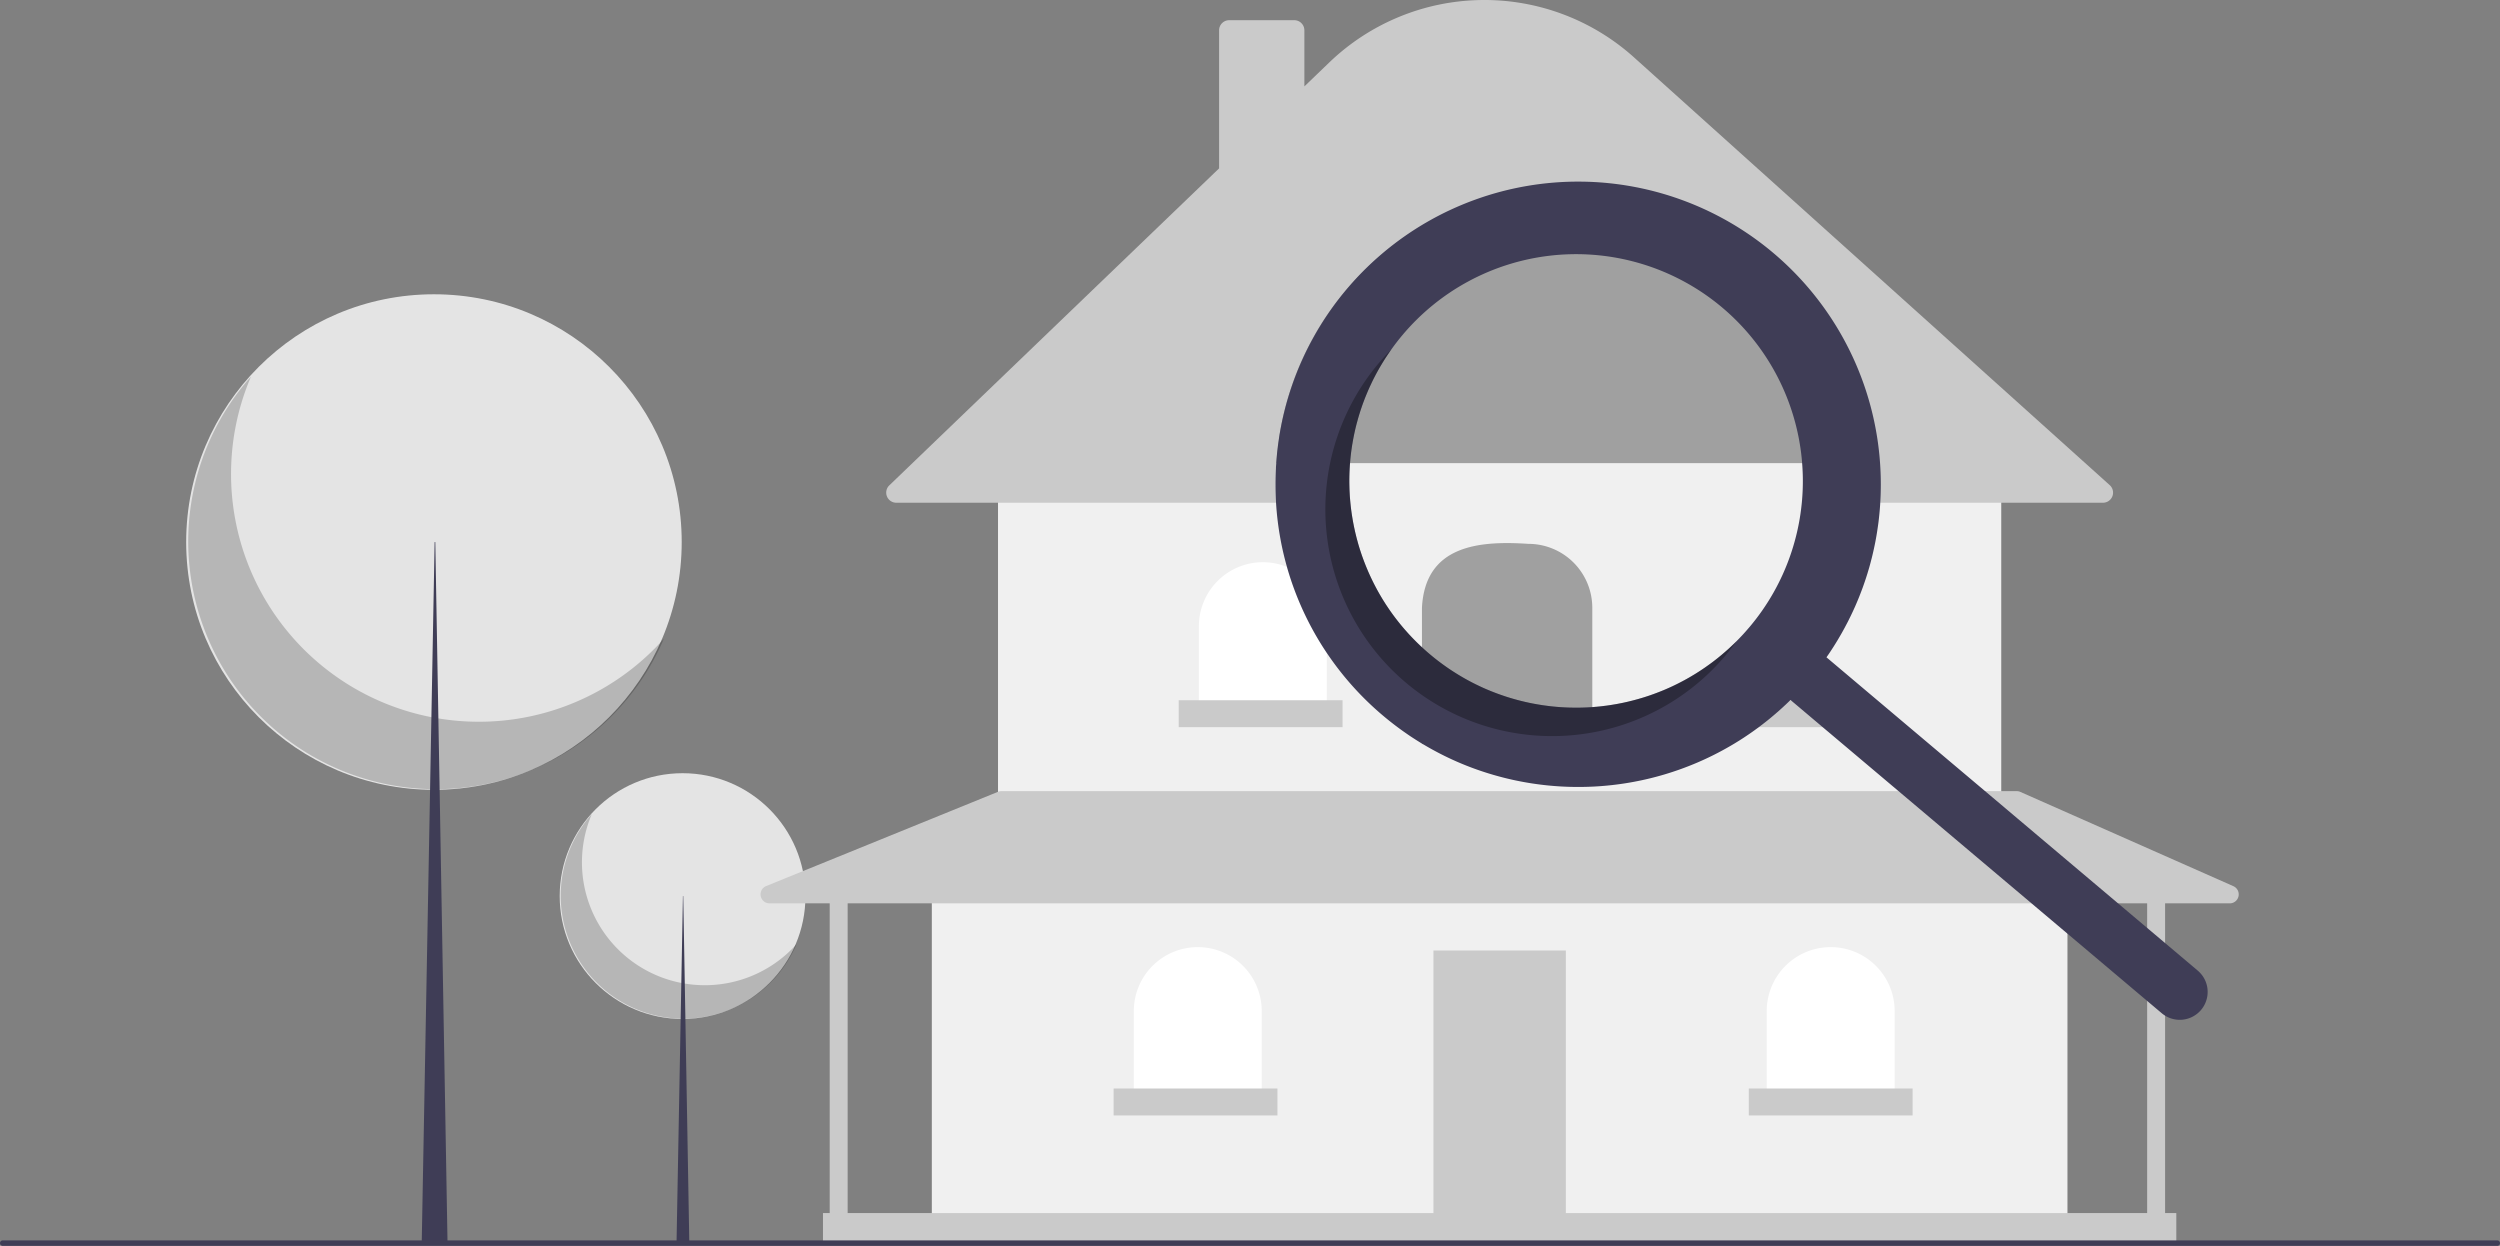 <svg xmlns="http://www.w3.org/2000/svg" width="909" height="453" viewBox="0 0 909 453" xmlns:xlink="http://www.w3.org/1999/xlink" role="img" artist="Katerina Limpitsouni" source="https://undraw.co/"><rect x="0" y="0" width="909" height="453" fill="#808080" stroke="none"/><circle cx="248.187" cy="325.819" r="44.682" fill="#e4e4e4"/><path d="M360.695,519.474a44.686,44.686,0,0,0,74.454,47.29A44.686,44.686,0,1,1,360.695,519.474Z" transform="translate(-145.5 -223.5)" opacity="0.2" style="isolation:isolate"/><polygon points="248.31 325.819 248.432 325.819 250.642 452.5 245.977 452.5 248.31 325.819" fill="#3f3d56"/><circle cx="157.782" cy="197.087" r="90.087" fill="#e4e4e4"/><path d="M236.764,360.416A90.094,90.094,0,0,0,386.876,455.762,90.095,90.095,0,1,1,236.764,360.416Z" transform="translate(-145.5 -223.5)" opacity="0.2" style="isolation:isolate"/><polygon points="158.029 197.087 158.277 197.087 162.732 452.5 153.327 452.5 158.029 197.087" fill="#3f3d56"/><rect x="338.809" y="320.3" width="412.922" height="122.408" fill="#f0f0f0"/><rect x="521.196" y="345.597" width="48.147" height="97.11" fill="#cacaca"/><rect x="362.882" y="175.859" width="364.775" height="112.615" fill="#f0f0f0"/><path d="M910.139,406.295H471.401a3.672,3.672,0,0,1-2.545-6.32l119.907-115.256V234.517a3.676,3.676,0,0,1,3.672-3.672h23.665a3.676,3.676,0,0,1,3.672,3.672v20.396l9.057-8.706a81.373,81.373,0,0,1,110.8-1.842L912.594,399.892a3.673,3.673,0,0,1-2.455,6.403Z" transform="translate(-145.5 -223.5)" fill="#cacaca"/><path d="M459.176,204.421h0a23.257,23.257,0,0,1,23.257,23.257v31.418a0,0,0,0,1,0,0H435.919a0,0,0,0,1,0,0v-31.418A23.257,23.257,0,0,1,459.176,204.421Z" fill="#fff"/><path d="M545.27,204.829h0a23.257,23.257,0,0,1,23.257,23.257v31.418a0,0,0,0,1,0,0H522.012a0,0,0,0,1,0,0v-31.418A23.257,23.257,0,0,1,545.27,204.829Z" fill="#fff"/><path d="M631.363,205.237h0a23.257,23.257,0,0,1,23.257,23.257v31.418a0,0,0,0,1,0,0H608.106a0,0,0,0,1,0,0v-31.418A23.257,23.257,0,0,1,631.363,205.237Z" fill="#fff"/><path d="M665.637,344.373h0a23.257,23.257,0,0,1,23.257,23.257v31.418a0,0,0,0,1,0,0H642.38a0,0,0,0,1,0,0v-31.418A23.257,23.257,0,0,1,665.637,344.373Z" fill="#fff"/><path d="M435.511,344.373h0a23.257,23.257,0,0,1,23.257,23.257v31.418a0,0,0,0,1,0,0H412.254a0,0,0,0,1,0,0v-31.418A23.257,23.257,0,0,1,435.511,344.373Z" fill="#fff"/><path d="M957.557,545.711,880.097,511.437a3.264,3.264,0,0,0-1.321-.279H509.618a3.263,3.263,0,0,0-1.229.24l-84.315,34.274a3.264,3.264,0,0,0,1.229,6.288H447.179v112.615h-2.448V676H936.809V664.575h-4.08v-112.615H956.236A3.264,3.264,0,0,0,957.557,545.711Zm-31.356,118.864H453.707v-112.615H926.2Z" transform="translate(-145.5 -223.5)" fill="#cacaca"/><rect x="428.575" y="254.608" width="59.572" height="9.793" fill="#cacaca"/><rect x="515.892" y="254.608" width="59.572" height="9.793" fill="#cacaca"/><rect x="603.209" y="254.608" width="59.572" height="9.793" fill="#cacaca"/><rect x="635.851" y="395.784" width="59.572" height="9.793" fill="#cacaca"/><rect x="404.909" y="395.784" width="59.572" height="9.793" fill="#cacaca"/><path d="M1053.5,676.5h-907a1,1,0,0,1,0-2h907a1,1,0,0,1,0,2Z" transform="translate(-145.5 -223.5)" fill="#3f3d56"/><path d="M825.366,397.68c0,.64-.01,1.29-.02,1.93-.01.77-.03,1.53-.06,2.3-.03.67-.06,1.33-.1,1.99-.12,2.21-.31,4.41-.57,6.62-.06.56-.13,1.11-.21,1.67-.06.43-.12.87-.19,1.31-.07.49-.14.98-.22,1.47q-.24,1.56-.54,3.12c-.1.52-.2,1.04-.31,1.56-.21,1.03-.44,2.07-.68,3.1-.02.08-.04.17-.06.25-.12.51-.24,1.01-.37,1.52-.04.15-.07.29-.12.44-.09.38-.19.76-.29,1.14-.14.53-.28,1.05-.43,1.58-.24.82-.48,1.63-.73,2.45a2.581,2.581,0,0,0-.08.26c-.48,1.55-.99,3.08-1.55,4.6-.29.8-.6,1.61-.91,2.41-.31.8-.63,1.6-.96,2.39-.32.77-.65,1.54-.98,2.3-.08.18-.16.36-.25.54-.35.79-.71,1.56-1.08,2.33-.01.01-.01.03-.02.04-.29.62-.6,1.24-.91,1.85a.075.075,0,0,1-.02.05c-.3.6-.61,1.2-.93,1.79l-.51.97-.06.11c-.64,1.19-1.3,2.37-2,3.54-.15.26-.3.52-.45.77-.15.26-.31.52-.47.77q-.15.27-.33.54c-.21.34-.42.69-.64,1.03-.04.07-.09.14-.13.21-.38.59-.76,1.17-1.14,1.76-.47.71-.95,1.41-1.44,2.11l-10.86,17.38-.47-.39-.13-.12h-.01l-.43-.36-1.18-1c-.36.35-.71.7-1.07,1.04-.14.14-.29.27-.43.41-.11.1-.21.2-.32.3a104.718,104.718,0,0,1-69.98,29.75h-.03a114.298,114.298,0,0,1-57.03-13.46c-.39-.2-.77-.4-1.15-.63-2.28-1.24-4.51-2.55-6.7-3.95-.01-.01-.02-.01-.03-.02q-3.81-2.7-7.44-5.76a109.927,109.927,0,0,1-38.93-89.79c.03-.67.07-1.33.12-2q.24-3.63.74-7.23c.09-.67.19-1.34.29-2h213.78q.63,4.59.87,9.23C825.316,393.83,825.366,395.75,825.366,397.68Z" transform="translate(-145.5 -223.5)" fill="#f0f0f0"/><path d="M824.346,382.67a108.092,108.092,0,0,0-213.78,0c-.1.66-.2,1.33-.29,2q-.495,3.6-.74,7.23H825.217Q824.976,387.265,824.346,382.67Z" transform="translate(-145.5 -223.5)" fill="#a0a0a0"/><path d="M724.459,494.047H662.521V444.5c1.143-22.643,20.496-24.471,38.68-23.256a23.256,23.256,0,0,1,23.257,23.256Z" transform="translate(-145.5 -223.5)" fill="#a0a0a0"/><path d="M662.516,458.82V458.83c0,.01.01.01.02.01ZM637.606,382.67c-.04.25-.09.5-.13.75.04-.25.09-.5.14-.75Zm-1.24,9.23c-.03.38-.06.76-.08,1.14q.03-.57.09-1.14a1.475,1.475,0,0,1,.01-.21C636.376,391.76,636.376,391.83,636.366,391.9Zm26.15,66.93c0,.01.01.01.02.01l-.02-.02Zm-24.91-76.16c-.04.25-.09.5-.13.75.04-.25.09-.5.14-.75Zm-1.32,10.37q.03-.57.09-1.14a1.475,1.475,0,0,1,.01-.21c-.01.07-.01.14-.02.21C636.336,392.28,636.306,392.66,636.286,393.04ZM945.226,577a6.772,6.772,0,0,0-.62-.58l-.01-.01-49.52-41.79-1.28-1.08-4.87-4.11-1.22-1.03L880.766,522.54l-1.9-1.6L874.937,517.62l-2.01-1.7-18.96-15.99L843.096,490.76l-1.46-1.23-32.03-27.03c.49-.7.97-1.4,1.44-2.11.38-.59.76-1.17,1.14-1.76.04-.07.09-.14.13-.21.22-.34.43-.69.64-1.03q.18-.27.33-.54c.16-.25.32-.51.47-.77.15-.25.3-.51.45-.77.7-1.17,1.36-2.35,2-3.54l.06-.11.51-.97c.32-.59.63-1.19.93-1.79a.075.075,0,0,0,.02-.05c.31-.61.62-1.23.91-1.85.01-.01.01-.03.02-.04.37-.77.73-1.54,1.08-2.33.09-.18.17-.36.25-.54.33-.76.66-1.53.98-2.3.33-.79.65-1.59.96-2.39.31-.8.62-1.61.91-2.41q.825-2.295,1.55-4.6a2.581,2.581,0,0,1,.08-.26c.25-.82.49-1.63.73-2.45.15-.53.29-1.05.43-1.58.1-.38.2-.76.29-1.14.05-.15.08-.29.12-.44.13-.51.25-1.01.37-1.52.02-.08.04-.17.06-.25.24-1.03.47-2.07.68-3.1.11-.52.21-1.04.31-1.56.19-1.04.38-2.08.54-3.12.08-.49.15-.98.22-1.47.07-.44.13-.88.19-1.31.08-.56.15-1.11.21-1.67.26-2.21.45-4.41.57-6.62.04-.66.07-1.32.1-1.99.03-.77.05-1.53.06-2.3.01-.64.02-1.29.02-1.93,0-1.93-.05-3.85-.15-5.78q-.24-4.635-.87-9.23a110.052,110.052,0,0,0-217.78-2c-.1.66-.2,1.33-.29,2q-.495,3.6-.74,7.23c-.05.67-.09,1.33-.12,2a109.927,109.927,0,0,0,38.93,89.79q3.63,3.06,7.44,5.76c.01.01.02.01.03.02.85.6,1.7,1.19,2.56,1.77,1.37.9,2.75,1.78,4.14,2.62.11.06.22.13.33.19,1.2.72,2.41,1.41,3.62,2.08h.01a108.153,108.153,0,0,0,13.99,6.44,110.384,110.384,0,0,0,44.23,6.94h.03a109.761,109.761,0,0,0,49.91-14.77c2.21-1.28,4.39-2.65,6.52-4.11.53-.36,1.07-.73,1.59-1.1.64-.45,1.28-.92,1.92-1.39.01,0,.01-.01.02-.01a1.43,1.43,0,0,1,.15-.11c.43-.33.87-.66,1.29-.98.11-.08.22-.16.33-.25a.481.481,0,0,0,.08-.07c.25-.18.49-.38.74-.57.25-.19.49-.39.74-.59a.939.939,0,0,0,.12-.09c.28-.23.56-.45.84-.68.29-.23.57-.47.84-.7.28-.23.55-.46.83-.7.24-.2.49-.41.73-.63.08-.06.15-.13.23-.2a.713.713,0,0,1,.1-.08c.33-.28.65-.57.97-.86.08-.07.15-.14.23-.21.49-.44.98-.88,1.46-1.34.11-.1.23-.21.34-.31.11-.1.21-.2.32-.3.14-.14.29-.27.43-.41.36-.34.71-.69,1.07-1.04l1.18,1,.43.36h.01l.13.12.47.39,6.98,5.9.15.13.12.09.79.67,1.58,1.34,1.58,1.33.23.19,7.35,6.2,1.02.86,7.09,5.98,36.7,30.97,1.28,1.08,50.23,42.38,12.88,10.87,4.79,4.04a10.133,10.133,0,0,0,14.29-1.2,9.842,9.842,0,0,0,1.69-2.84A10.091,10.091,0,0,0,945.226,577ZM655.556,345.19a82.447,82.447,0,0,1,143.95,37.48c.13.67.25,1.33.36,2,.41,2.39.71,4.81.89,7.23.05.67.1,1.33.13,2,.09,1.5.13,3.01.13,4.51a82.078,82.078,0,0,1-4.46,26.74v.01a82.007,82.007,0,0,1-14.97,26.38c-.14.16-.28.33-.43.49-1.32,1.56-2.71,3.06-4.14,4.49-.01.01-.02.03-.03.04-.49.49-.99.99-1.49,1.45-1.02.99-2.06,1.93-3.12,2.83q-2.385,2.085-4.89,3.91c-.56.41-1.12.81-1.69,1.21-.56.4-1.13.78-1.7,1.16-1.14.76-2.3,1.49-3.47,2.18-.58.35-1.18.69-1.77,1.02-.59.34-1.19.66-1.79.97-.6.32-1.2.63-1.81.93-1.21.61-2.43,1.18-3.67,1.71q-.93.42-1.86.78c-.39.16-.77.32-1.16.46a3.761,3.761,0,0,1-.47.18q-.315.135-.63.24a1.816,1.816,0,0,1-.21.08c-.43.17-.85.32-1.29.47-.63.23-1.26.44-1.9.64-.64.21-1.27.41-1.91.59-.64.2-1.29.38-1.93.55-.65.18-1.29.35-1.94.5-.69.18-1.38.34-2.08.49-.61.14-1.21.26-1.82.37-.57.12-1.15.22-1.72.32-.8.14-1.6.27-2.41.38-.44.07-.87.13-1.31.17-.19.03-.37.05-.55.07-.56.08-1.12.14-1.67.19-.15.01-.29.03-.43.04-.61.06-1.23.11-1.84.16-1.31.09-2.61.15-3.92.18-.66.01-1.33.02-1.99.02s-1.32-.01-1.98-.03c0,0,0,.01-.01,0-.01.01-.01.01-.02,0a.014.014,0,0,1-.02,0,.17.17,0,0,1-.1,0c-.47,0-.94-.02-1.4-.05-.34-.01-.69-.02-1.04-.05q-.705-.03-1.41-.09c-.15,0-.3-.02-.45-.03a1.486,1.486,0,0,1-.21-.02c-.48-.04-.97-.08-1.45-.13-.24-.02-.49-.04-.73-.07-.73-.08-1.46-.17-2.18-.27-.82-.1-1.64-.22-2.45-.37-.38-.05-.75-.12-1.12-.19q-.735-.12-1.47-.27c-.51-.1-1.02-.2-1.53-.32-.41-.09-.83-.18-1.24-.28-.2-.04-.4-.09-.59-.14-1.05-.25-2.09-.52-3.12-.82-.65-.18-1.3-.37-1.94-.57-.88-.27-1.75-.56-2.62-.87-.34-.11-.67-.23-1.01-.36-.34-.11-.67-.24-1.01-.37-.31-.11-.62-.23-.92-.35-.5-.19-.99-.39-1.48-.59-1.01-.41-2-.84-2.99-1.3-.56-.27-1.12-.53-1.67-.8q-3.255-1.575-6.41-3.5c-.52-.31-1.04-.64-1.56-.97-.65-.4-1.28-.82-1.91-1.24-.35-.24-.69-.47-1.03-.71-.63-.44-1.25-.89-1.86-1.34-.32-.23-.64-.47-.95-.71-1.11-.84-2.2-1.72-3.27-2.62-.51-.43-1.02-.87-1.52-1.32-.21-.18-.42-.37-.63-.56-.24-.22-.48-.43-.71-.66l-.02-.02c-.35-.31-.7-.64-1.04-.97-.53-.5-1.05-1.01-1.55-1.53-.52-.51-1.02-1.04-1.51-1.56-.5-.52-.98-1.05-1.45-1.59q-.72-.795-1.41-1.62c-.45-.52-.89-1.06-1.31-1.59q-1.53-1.89-2.92-3.85c-.43-.6-.84-1.2-1.24-1.81-.43-.62-.84-1.25-1.23-1.88-.41-.63-.8-1.27-1.18-1.92a.209.209,0,0,0-.04-.06c-.75-1.27-1.47-2.55-2.14-3.85q-1.035-1.98-1.95-4c-.31-.67-.61-1.35-.89-2.03-.58-1.37-1.12-2.74-1.62-4.13-.25-.67-.48-1.34-.71-2.02a.495.495,0,0,0-.04-.13c-.46-1.38-.88-2.77-1.25-4.17-.01-.02-.01-.04-.02-.06-.19-.69-.37-1.38-.53-2.08-.16-.61-.3-1.22-.43-1.84-.15-.69-.3-1.38-.43-2.08-.07-.36-.14-.72-.2-1.08-.06-.3-.11-.61-.16-.91-.05-.3-.1-.61-.15-.92q-.15-.915-.27-1.83c-.1-.72-.18-1.44-.26-2.17-.09-.87-.17-1.74-.24-2.62-.05-.59-.08-1.19-.11-1.79-.03-.55-.06-1.1-.07-1.65a.139.139,0,0,1,0-.09.014.014,0,0,1,0-.02c-.01-.01-.01-.01,0-.02a.014.014,0,0,1,0-.02c-.01-.22-.02-.44-.02-.66q-.03-.975-.03-1.95c0-.59.01-1.17.02-1.76q.03-1.23.09-2.46c0-.18.02-.35.03-.53.01-.18.02-.35.03-.53q.03-.57.09-1.14a1.475,1.475,0,0,1,.01-.21c.03-.43.07-.86.11-1.29.08-.86.18-1.73.29-2.59.06-.43.11-.86.18-1.29.04-.3.09-.61.14-.92q.06-.465.15-.93c.07-.41.14-.83.22-1.25.04-.25.09-.5.14-.75q.285-1.5.63-3c.23-1.01.49-2.01.77-3.01.27-1.01.57-2.02.89-3.03.15-.51.31-1.01.49-1.51.33-1.01.68-2.01,1.07-3,.18-.49.37-.99.58-1.48.4-.99.82-1.98,1.25-2.95.22-.49.44-.98.68-1.47.45-.97.92-1.94,1.43-2.89.49-.97,1.02-1.92,1.56-2.86s1.1-1.88,1.69-2.81c.27-.46.57-.93.88-1.38.6-.92,1.23-1.84,1.87-2.74C652.697,348.72,654.086,346.93,655.556,345.19ZM636.366,391.9c-.03.38-.06.76-.08,1.14q.03-.57.09-1.14a1.475,1.475,0,0,1,.01-.21C636.376,391.76,636.376,391.83,636.366,391.9Zm1.24-9.23c-.04.25-.09.5-.13.75.04-.25.09-.5.14-.75Zm24.91,76.15V458.83c0,.01.01.01.02.01Z" transform="translate(-145.5 -223.5)" fill="#3f3d56"/><path d="M665.398,461.379a82.455,82.455,0,0,1-13.991-110.84q-2.365,2.381-4.572,4.988A82.45,82.45,0,1,0,772.864,461.87q2.202-2.61,4.148-5.346A82.455,82.455,0,0,1,665.398,461.379Z" transform="translate(-145.5 -223.5)" opacity="0.3" style="isolation:isolate"/></svg>